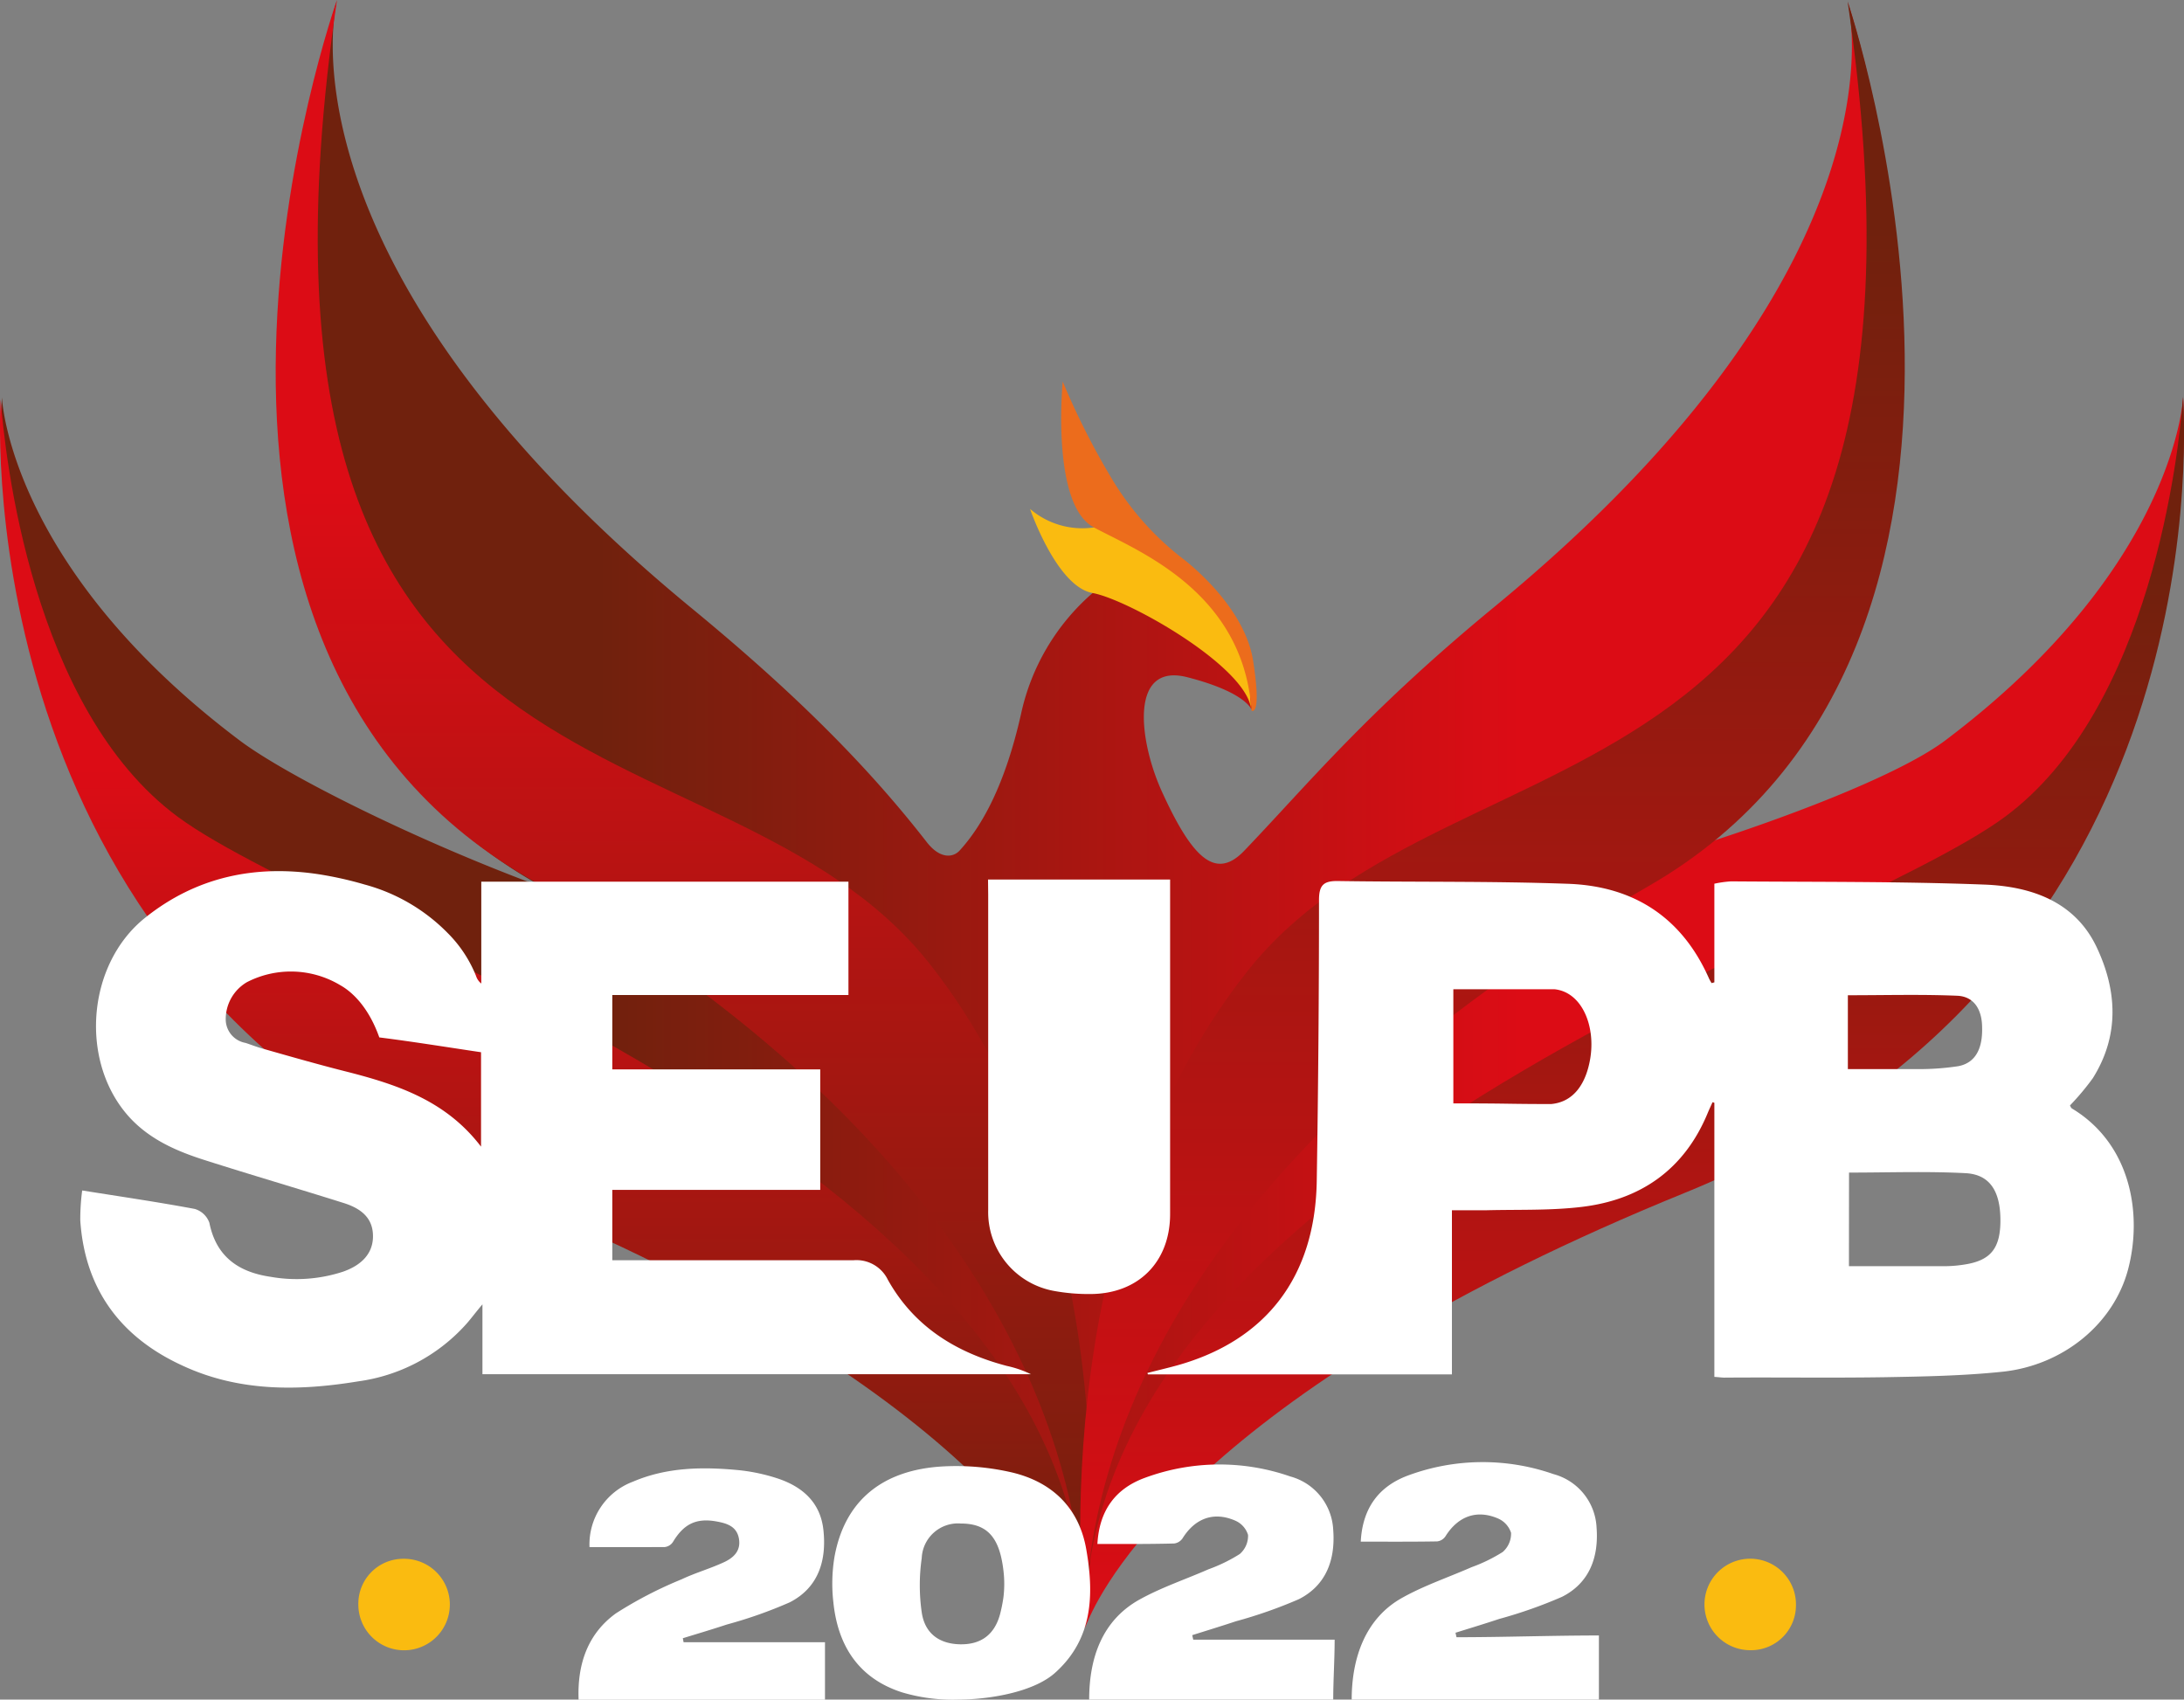 <svg xmlns="http://www.w3.org/2000/svg" xmlns:xlink="http://www.w3.org/1999/xlink" viewBox="0 0 262.56 204.33"><rect x="0" y="0" width="262.56" height="204.33" fill="#808080" stroke="none"/><defs><style>.cls-1{fill:url(#Degradado_sin_nombre_2);}.cls-2{fill:url(#Degradado_sin_nombre_9);}.cls-3{fill:url(#Degradado_sin_nombre_260);}.cls-4{fill:url(#Degradado_sin_nombre_260-2);}.cls-5{fill:url(#Degradado_sin_nombre_9-2);}.cls-6{fill:#fabb10;}.cls-7{fill:#ec6c1c;}.cls-8{fill:#fff;}</style><linearGradient id="Degradado_sin_nombre_2" x1="60.27" y1="97.3" x2="254.66" y2="97.3" gradientUnits="userSpaceOnUse"><stop offset="0.06" stop-color="#70210d"/><stop offset="0.63" stop-color="#dc0c15"/></linearGradient><linearGradient id="Degradado_sin_nombre_9" x1="196.48" y1="195.74" x2="196.48" y2="47.73" gradientUnits="userSpaceOnUse"><stop offset="0" stop-color="#dc0c15"/><stop offset="0.86" stop-color="#70210d"/></linearGradient><linearGradient id="Degradado_sin_nombre_260" x1="65.2" y1="195.74" x2="65.2" y2="48.01" gradientUnits="userSpaceOnUse"><stop offset="0" stop-color="#70210d"/><stop offset="0.7" stop-color="#dc0c15"/></linearGradient><linearGradient id="Degradado_sin_nombre_260-2" x1="82.14" y1="195.74" x2="82.14" y2="0" xlink:href="#Degradado_sin_nombre_260"/><linearGradient id="Degradado_sin_nombre_9-2" x1="179.42" y1="195.74" x2="179.42" y2="0.17" xlink:href="#Degradado_sin_nombre_9"/></defs><g id="Layer_2" data-name="Layer 2"><g id="Capa_1" data-name="Capa 1"><path class="cls-1" d="M262.45,47.77s-.8,20.3-28.57,41.23c-4.9,3.7-16.78,8.51-29.35,12.55C245.54,70.9,222.14.25,222.14.25s8.24,31-42.49,72.71c-15.41,12.69-22.46,21.38-30.07,29.32-3.4,3.55-6.2,1-9.89-7.1-2.74-6-4-15.58,3.06-13.76,6,1.54,7.37,3.28,7.64,3.76a.14.14,0,0,0,.23,0c.22-.31.35-1.38-.07-5.32-.62-5.7-7.24-11.22-9.83-12.9s-10.34-11.8-12.93-20.2c0,0,10.5,23.29,3.57,24.53a26.7,26.7,0,0,0-8.61,14.54c-1.91,8.48-4.66,13.45-7.39,16.43-.75.82-2.31,1.07-3.93-1C104.85,92.8,96.4,84,83,73,32.29,31.2,40.49.11,40.49.11s-25.57,79.12,25,106.65C50,101.06,34.34,93.19,28.79,89,1,68.07.23,47.77.23,47.77s-5,69.15,59.78,95.51c54.67,22.24,67.65,44.76,70.25,51.17l.29,0c2.25-5.32,15.26-28.08,72.11-51.21C267.46,116.92,262.45,47.77,262.45,47.77Z"/><path class="cls-2" d="M202.56,143.4c-56.85,23.13-69.56,46.22-71.8,51.53l-.37.81c0-55.53,90.81-82.9,110.63-97.53,17.62-13,20.93-43.83,21.43-50.48C262.79,53.88,265.73,117.7,202.56,143.4Z"/><path class="cls-3" d="M59.88,143.4c56.85,23.13,68,46.26,70.21,51.58l.3.76c.61-55.53-89.15-82.9-109-97.53C3.8,85.21.58,54.66.08,48-.12,51.33-3.29,117.7,59.88,143.4Z"/><path class="cls-4" d="M130.39,195.74s6.5-48.17-18.69-79.95S25.62,101.7,40.51,0c0,0-27.25,76.71,23.06,105.59S130.28,168.84,130.39,195.74Z"/><path class="cls-5" d="M130.39,195.74s-5.61-47.19,19.59-79S237,101.87,222.12.17c0,0,26.3,77.52-24,106.4S130.69,168.75,130.39,195.74Z"/><path class="cls-6" d="M123.83,61.18s3.19,9.33,7.51,10.11,18.6,8.87,19.07,14L150,78.62s-5.18-9.4-11.94-13a9.73,9.73,0,0,0-1.45-.62l-3.92-1.38a4,4,0,0,0-1.19-.21h0A9.65,9.65,0,0,1,123.83,61.18Z"/><path class="cls-7" d="M127.76,45.87s-1.43,14.72,3.7,17.51,18,7.6,19,22.06c0,0,1.26.84.19-6s-8.52-12.33-8.52-12.33a34.52,34.52,0,0,1-8.53-9.66A90.2,90.2,0,0,1,127.76,45.87Z"/><path class="cls-8" d="M118.78,105.74h21.89v1.86q0,19.17,0,38.35c0,5.77-3.83,9.62-9.62,9.62a22.94,22.94,0,0,1-4.38-.38,9.63,9.63,0,0,1-7.87-9.7q0-19,0-38Z"/><path class="cls-8" d="M206.1,118.1V106.24a13.41,13.41,0,0,1,2-.28c10.19.08,20.39,0,30.57.39,5.48.23,10.73,2,13.35,7.44,2.5,5.24,2.82,10.66-.42,15.83a30.65,30.65,0,0,1-2.75,3.28c.07.11.12.3.25.37,7.07,4.27,8.47,12.64,6.76,19.25s-7.82,11.65-15.2,12.4c-4.67.48-9.39.57-14.1.65-6.42.1-12.84,0-19.26.05-.3,0-.59-.05-1.2-.09V132.58l-.22-.07c-.19.43-.4.86-.58,1.3-2.81,6.79-8.06,10.45-15.19,11.29-3.78.45-7.64.3-11.46.4-1.29,0-2.58,0-4.1,0v19.73H138l-.06-.17c1.18-.3,2.37-.58,3.54-.9,10.76-3,16.64-10.7,16.82-22.2q.27-16.87.27-33.76c0-1.83.59-2.31,2.31-2.28,9.19.14,18.38,0,27.57.33,7.9.26,13.74,4,17,11.37.09.2.21.38.31.57Zm-31.38.83v13.72c7.07,0,6.34.08,11.76.08,2.84-.26,4.2-2.63,4.68-5.36.71-4.05-1-8.1-4.27-8.44Zm47.56,33.29c4,0,7.88,0,11.75,0a15.66,15.66,0,0,0,2.46-.25c2.9-.53,4-2,4-5.25,0-3.51-1.27-5.53-4.2-5.68-4.62-.24-9.26-.07-14-.07Zm-.13-32.57v8.88c2.92,0,5.72,0,8.53,0a31.09,31.09,0,0,0,4.73-.35c2-.37,2.94-2,2.88-4.61,0-2.24-1-3.78-3-3.86C231,119.53,226.61,119.65,222.15,119.65Z"/><path class="cls-8" d="M102,106v13.62H73.61v8.94h25v14.49h-25v8.46h1.93c9,0,18,0,27.05,0a4.19,4.19,0,0,1,4.14,2.33c3.15,5.64,8.19,8.76,14.3,10.37a12.94,12.94,0,0,1,2.91,1H58v-8.4c-.85,1-1.37,1.72-1.94,2.36a21.25,21.25,0,0,1-13,6.9c-7.19,1.18-14.34,1.26-21.11-1.89C14.51,160.78,10.2,155,9.65,146.71a26.64,26.64,0,0,1,.23-3.59c4.64.74,9.1,1.39,13.53,2.22A2.66,2.66,0,0,1,25.17,147c.82,4.1,3.53,5.94,7.36,6.5a17.93,17.93,0,0,0,8.72-.62c2.38-.84,3.6-2.31,3.59-4.28s-1.15-3.25-3.61-4c-5.49-1.73-11-3.34-16.49-5.09-3.32-1.05-6.51-2.39-9-5-6.23-6.58-5.41-18.48,1.7-24.17,6.17-4.94,13.26-6.4,20.92-5.23a43.72,43.72,0,0,1,5.48,1.23,22,22,0,0,1,10,5.85,15.34,15.34,0,0,1,3.39,5.14,1.86,1.86,0,0,0,.63.91V106ZM57.83,126.5c-4.12-.61-8.17-1.27-12.23-1.78-1.38-3.89-3.47-5.59-4.68-6.27a11.55,11.55,0,0,0-11.24-.37,5.15,5.15,0,0,0-2.54,4.61,2.88,2.88,0,0,0,2.38,2.69c.67.22,1.33.48,2,.67,3.51,1,7,2,10.52,2.88,6,1.55,11.66,3.51,15.79,8.92Z"/><path class="cls-8" d="M115.16,204.33a21.26,21.26,0,0,1-6.74-.88c-5.17-1.67-7.69-5.57-8.23-10.8a19.65,19.65,0,0,1,.13-5.47c1.21-6.72,5.72-10.51,13.15-10.89a29.76,29.76,0,0,1,8.15.72c4.93,1.16,8.18,4.34,9,9.43.91,5.34.73,10.55-3.67,14.57C124.29,203.5,118.68,204.33,115.16,204.33Zm5.47-12.28a13.17,13.17,0,0,0,0-3.26,14.6,14.6,0,0,0-.28-1.63c-.67-2.83-2.17-4-4.84-4a4.36,4.36,0,0,0-4.7,4.16,23,23,0,0,0,0,6.52c.37,2.54,2.11,3.79,4.61,3.84s4.2-1.15,4.85-3.79A18,18,0,0,0,120.63,192.05Z"/><path class="cls-8" d="M131.93,185.62c.22-4.06,2.2-6.63,5.59-7.91a25.87,25.87,0,0,1,17.59-.21,7,7,0,0,1,5.17,6.44c.27,3.57-.85,6.66-4.14,8.32a55.76,55.76,0,0,1-7.55,2.65c-1.75.58-3.51,1.12-5.26,1.67l.12.54h17c0,2.35-.17,4.92-.17,7.21H130.94c0-5.05,1.58-9.51,6-12,2.65-1.48,5.57-2.45,8.35-3.67a19.17,19.17,0,0,0,3.75-1.83,2.89,2.89,0,0,0,1-2.3,2.75,2.75,0,0,0-1.57-1.73c-2.58-1.11-4.82-.25-6.31,2.15a1.44,1.44,0,0,1-1,.61C138.15,185.64,135.16,185.62,131.93,185.62Z"/><path class="cls-8" d="M70.87,186a8.05,8.05,0,0,1,5.22-7.87c4.11-1.76,8.44-1.8,12.78-1.38a22.29,22.29,0,0,1,4.64,1c3,1,5.13,2.91,5.48,6.19.4,3.67-.6,6.94-4.06,8.7a53.88,53.88,0,0,1-7.54,2.66c-1.76.58-3.54,1.11-5.3,1.65l.09.48h17v6.91H69.56c-.17-4.22,1.07-7.92,4.5-10.39a49.17,49.17,0,0,1,7.9-4.09c1.65-.78,3.42-1.28,5.08-2.05,1.14-.53,2.06-1.36,1.79-2.85s-1.49-1.83-2.7-2.05c-2.45-.44-3.94.32-5.23,2.47a1.37,1.37,0,0,1-1,.61C77,186,74,186,70.87,186Z"/><path class="cls-6" d="M48.53,187.4a5.5,5.5,0,1,1-5.45,5.46A5.4,5.4,0,0,1,48.53,187.4Z"/><path class="cls-6" d="M210.41,198.39a5.5,5.5,0,1,1,5.5-5.4A5.4,5.4,0,0,1,210.41,198.39Z"/><path class="cls-8" d="M163.59,185.34c.21-4.07,2.2-6.63,5.59-7.92a25.84,25.84,0,0,1,17.58-.2,7,7,0,0,1,5.18,6.43c.27,3.57-.86,6.66-4.15,8.32a55.32,55.32,0,0,1-7.55,2.66c-1.74.58-3.5,1.11-5.26,1.66l.12.54c5.64,0,11.38-.21,17.12-.21v7.71H162.5c0-5.05,1.67-9.79,6.07-12.24,2.64-1.48,5.56-2.46,8.34-3.68a19.17,19.17,0,0,0,3.75-1.83,2.93,2.93,0,0,0,1-2.3,2.82,2.82,0,0,0-1.58-1.73c-2.57-1.1-4.81-.25-6.31,2.15a1.38,1.38,0,0,1-1,.61C169.8,185.36,166.82,185.34,163.59,185.34Z"/></g></g></svg>